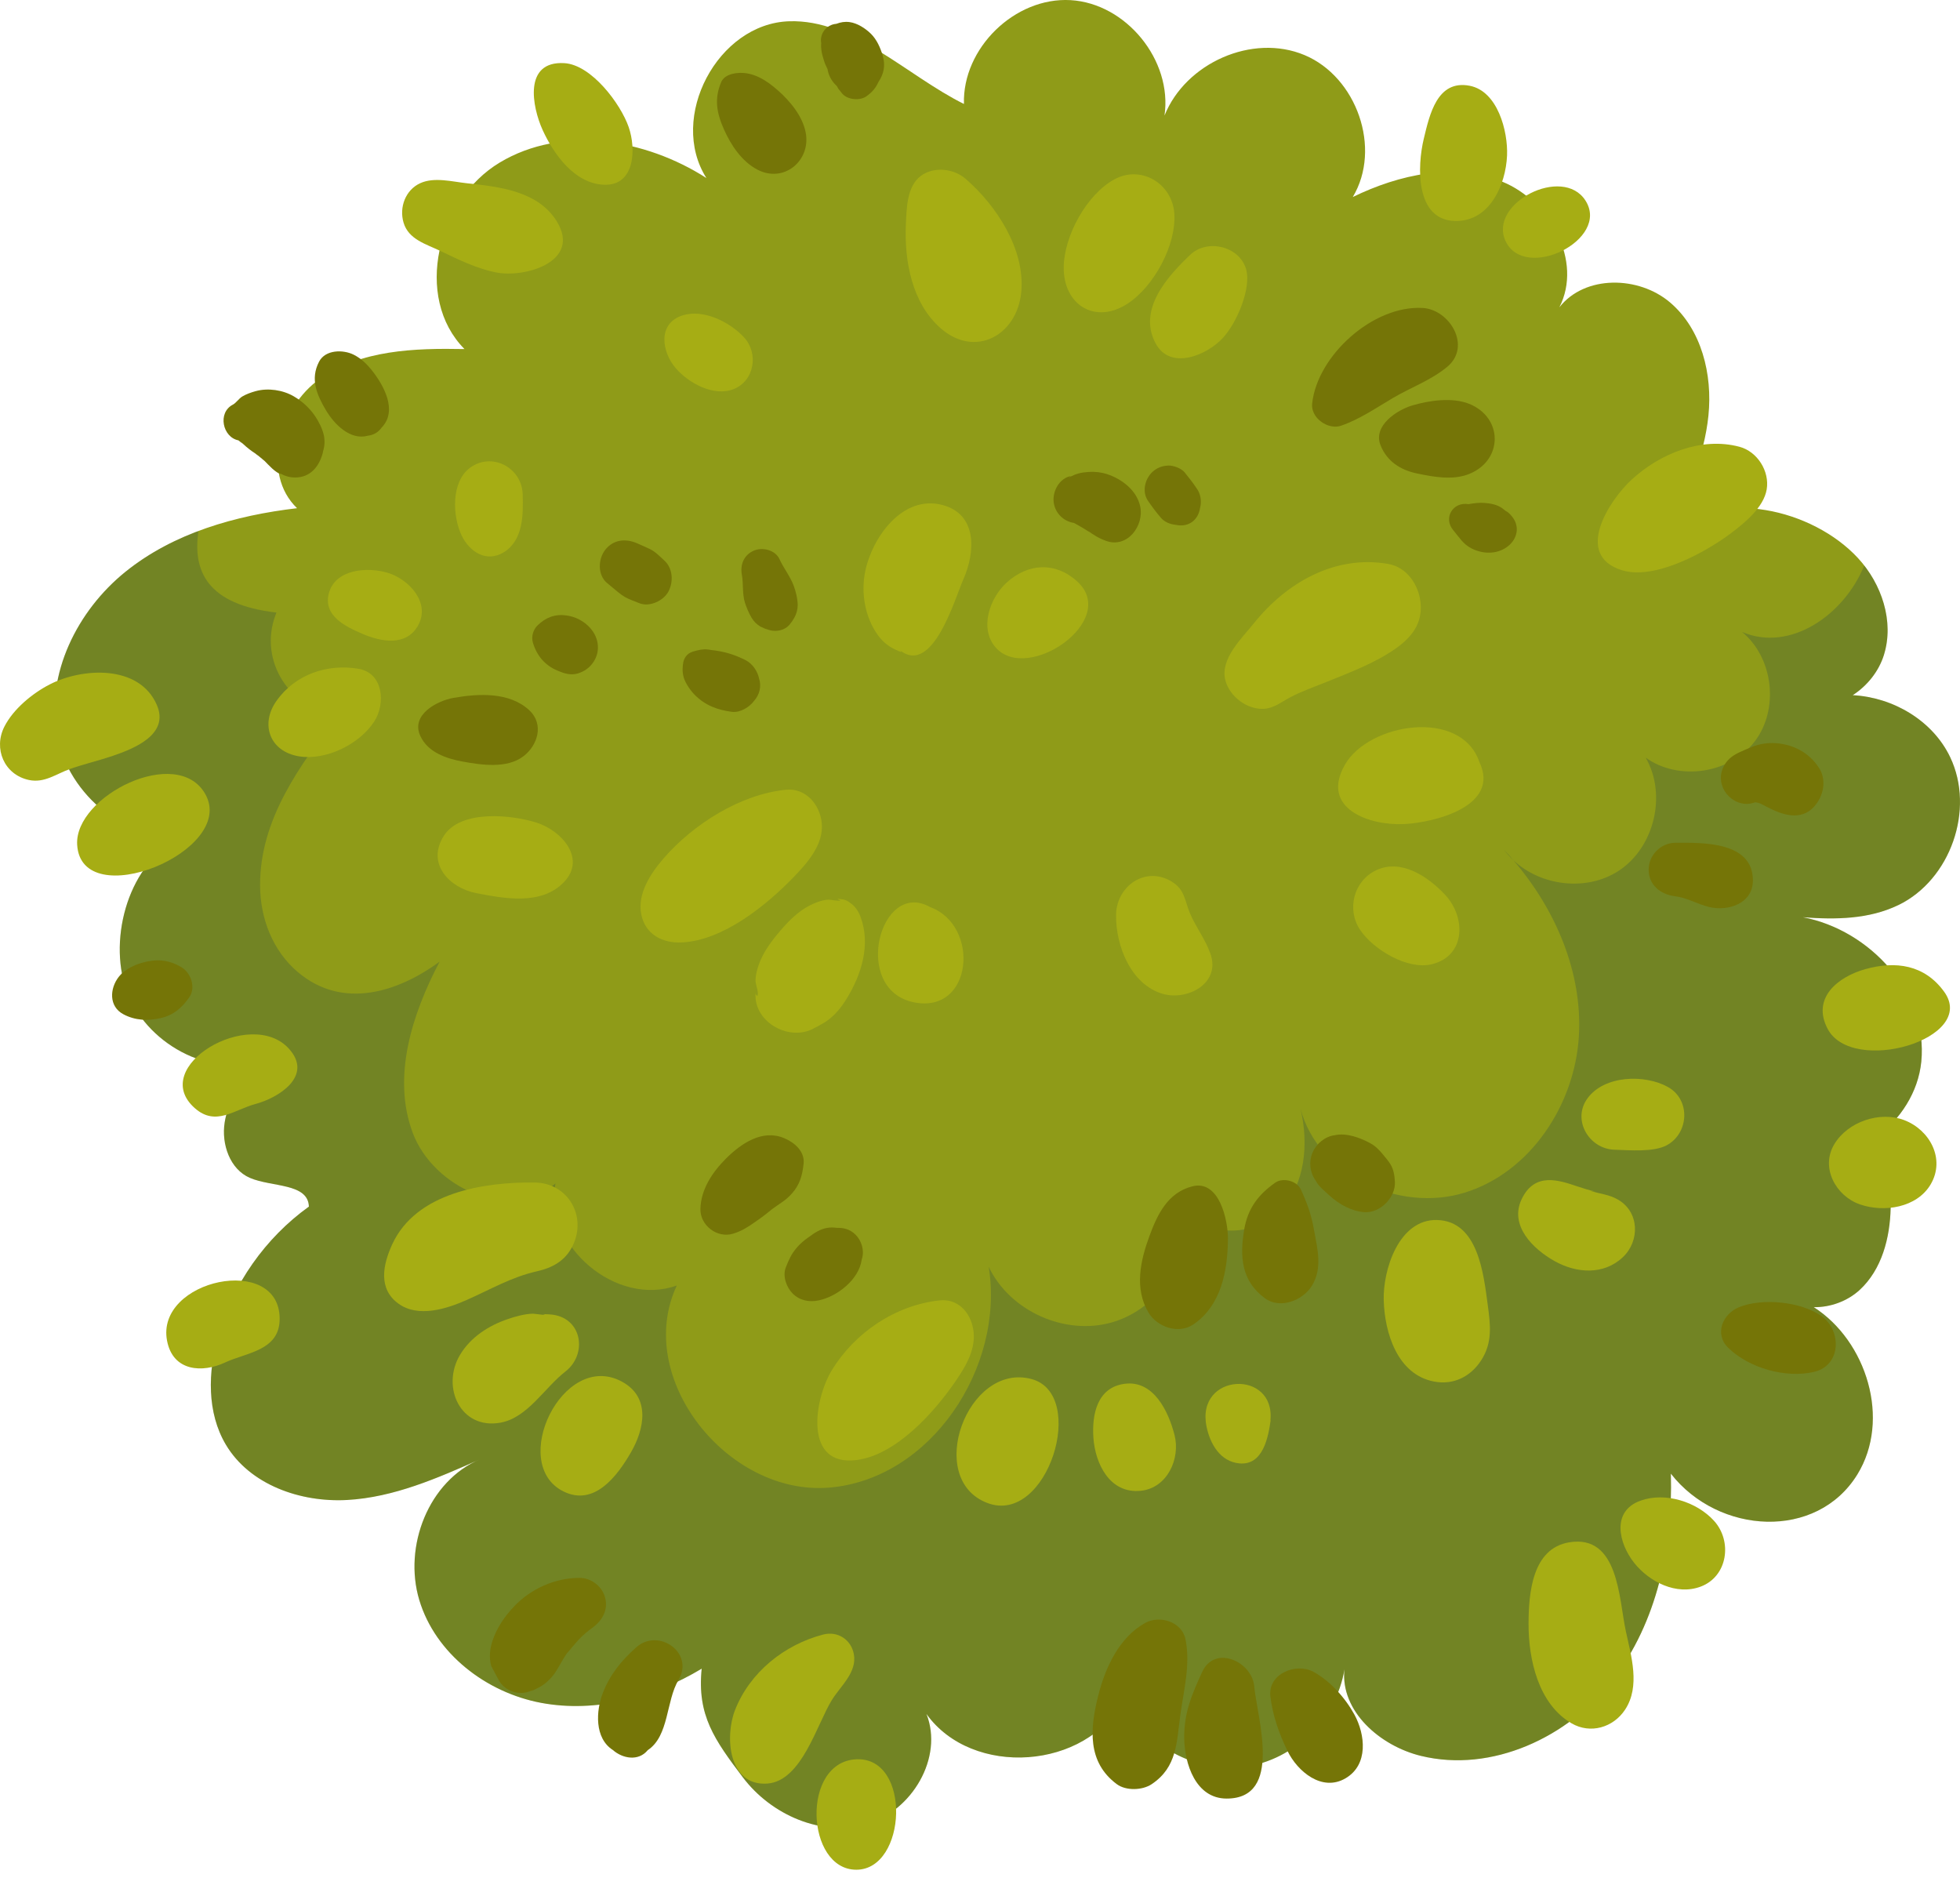 <svg width="104" height="100" viewBox="0 0 104 100" fill="none" xmlns="http://www.w3.org/2000/svg">
<g clip-path="url(#clip0_68_192807)">
<path d="M100.731 48.018C103.498 46.677 104.804 42.945 103.478 40.169C102.549 38.222 100.442 36.993 98.308 36.882C99.075 36.387 99.689 35.624 99.962 34.751C100.518 32.977 99.849 30.974 98.588 29.609C96.169 26.992 91.251 25.876 88.614 28.272C89.515 26.272 90.429 24.228 90.652 22.045C90.874 19.862 90.29 17.476 88.622 16.051C86.955 14.627 84.097 14.578 82.742 16.303C83.991 13.861 82.255 10.677 79.718 9.641C77.18 8.605 74.246 9.252 71.781 10.452C73.325 7.875 71.99 4.085 69.222 2.923C66.453 1.761 62.91 3.341 61.79 6.13C62.218 3.2 59.757 0.178 56.804 0.007C53.851 -0.163 51.059 2.556 51.148 5.516C48.094 4 45.286 1.023 41.879 1.128C38.082 1.243 35.443 6.238 37.483 9.446C34.233 7.358 29.831 6.635 26.519 8.622C23.207 10.609 21.93 15.771 24.646 18.519C21.992 18.467 19.15 18.562 16.98 20.093C14.809 21.623 13.849 25.119 15.762 26.962C12.504 27.343 9.21 28.276 6.657 30.336C4.103 32.397 2.425 35.752 3.016 38.982C3.608 42.212 6.882 44.916 10.099 44.277C7.205 45.138 5.831 49.032 6.538 51.97C7.246 54.908 10.461 56.994 13.428 56.441C12.774 57.4 12.104 58.402 11.922 59.549C11.74 60.697 12.197 62.034 13.264 62.492C14.416 62.988 16.35 62.76 16.391 64.015C14.078 65.675 12.35 68.135 11.572 70.875C11.03 72.784 10.972 74.944 11.987 76.648C13.255 78.777 15.944 79.716 18.416 79.58C20.889 79.444 23.215 78.423 25.478 77.417C22.742 78.568 21.395 82.037 22.247 84.883C23.1 87.728 25.801 89.799 28.717 90.344C31.634 90.888 34.691 90.061 37.233 88.529C36.981 91.011 37.915 92.302 39.416 94.293C40.917 96.285 43.6 97.469 45.994 96.776C48.387 96.082 50.073 93.252 49.159 90.931C51.587 94.328 57.663 93.897 59.587 90.19C60.693 92.585 63.453 94.095 66.064 93.734C68.674 93.373 70.922 91.17 71.338 88.564C71.111 90.787 73.233 92.632 75.402 93.158C79.152 94.07 83.221 92.178 85.577 89.119C87.934 86.06 88.77 82.044 88.658 78.183C91.189 81.422 96.399 81.727 98.554 78.226C100.346 75.316 99.044 71.141 96.241 69.35C97.115 69.366 98.028 69.035 98.677 68.436C99.851 67.356 100.289 65.674 100.321 64.078C100.347 62.801 100.139 61.496 99.535 60.373C100.832 59.39 101.785 57.957 101.947 56.326C102.307 52.697 99.231 49.342 95.664 48.663C97.409 48.797 99.175 48.77 100.731 48.017L100.731 48.018Z" fill="#8F9B18"/>
<g style="mix-blend-mode:overlay" opacity="0.2">
<path d="M80.308 45.644C80.147 45.457 79.983 45.273 79.814 45.094C79.961 45.294 80.128 45.476 80.308 45.644Z" fill="#002854"/>
</g>
<g style="mix-blend-mode:overlay" opacity="0.2">
<path d="M100.731 48.018C103.498 46.677 104.804 42.945 103.478 40.169C102.549 38.222 100.442 36.993 98.308 36.882C99.075 36.387 99.689 35.624 99.962 34.751C100.466 33.14 99.959 31.342 98.918 30.003C97.857 32.622 94.989 34.622 92.435 33.527C94.101 34.895 94.415 37.628 93.104 39.34C91.792 41.05 89.073 41.453 87.323 40.196C88.455 42.163 87.784 44.964 85.884 46.203C84.191 47.307 81.765 47.014 80.307 45.644C82.529 48.234 83.976 51.576 83.777 54.972C83.563 58.615 81.197 62.203 77.714 63.276C74.231 64.349 69.927 62.341 69.004 58.811C69.45 60.67 69.264 62.821 67.952 64.209C66.64 65.597 64.02 65.723 62.971 64.125C63.298 66.716 61.533 69.414 59.029 70.149C56.526 70.883 53.585 69.567 52.463 67.209C53.318 72.554 49.383 78.483 43.994 78.924C38.605 79.364 33.611 73.096 35.915 68.198C32.729 69.356 28.887 66.126 29.473 62.784C27.118 64.884 23 63.051 21.897 60.094C20.795 57.136 21.857 53.813 23.327 51.02C21.161 52.608 18.21 53.604 15.81 51.578C14.47 50.447 13.806 48.728 13.8 46.974C13.788 43.458 15.916 40.596 17.968 37.906C17.955 37.904 17.941 37.903 17.927 37.902C15.367 37.655 13.715 35.046 14.617 32.634C14.634 32.588 14.651 32.544 14.668 32.498C10.982 32.076 10.212 30.282 10.533 28.169C9.135 28.693 7.818 29.396 6.654 30.335C4.1 32.396 2.422 35.751 3.013 38.981C3.605 42.211 6.879 44.915 10.096 44.276C7.202 45.137 5.828 49.031 6.535 51.969C7.243 54.907 10.458 56.993 13.425 56.44C12.772 57.4 12.101 58.401 11.919 59.549C11.737 60.696 12.194 62.033 13.261 62.491C14.413 62.987 16.347 62.76 16.388 64.015C14.075 65.674 12.347 68.135 11.569 70.875C11.027 72.783 10.969 74.943 11.984 76.647C13.253 78.776 15.941 79.715 18.413 79.579C20.886 79.443 23.212 78.422 25.475 77.416C22.739 78.567 21.392 82.036 22.244 84.882C23.097 87.727 25.798 89.799 28.714 90.343C31.631 90.888 34.688 90.06 37.23 88.528C36.978 91.01 37.912 92.302 39.413 94.293C40.915 96.284 43.597 97.469 45.991 96.775C48.384 96.082 50.07 93.251 49.156 90.93C51.584 94.327 57.66 93.896 59.584 90.189C60.69 92.584 63.45 94.094 66.061 93.733C68.671 93.372 70.919 91.169 71.335 88.564C71.108 90.787 73.23 92.631 75.399 93.158C79.149 94.069 83.218 92.178 85.575 89.118C87.931 86.059 88.767 82.044 88.655 78.182C91.186 81.421 96.396 81.726 98.551 78.225C100.343 75.315 99.041 71.14 96.238 69.349C97.112 69.365 98.025 69.034 98.675 68.436C99.848 67.355 100.286 65.673 100.318 64.077C100.344 62.8 100.136 61.495 99.532 60.372C100.829 59.389 101.782 57.956 101.944 56.325C102.304 52.696 99.228 49.341 95.661 48.662C97.406 48.796 99.172 48.77 100.728 48.016L100.731 48.018Z" fill="#002854"/>
</g>
<path d="M49.903 17.407C51.73 19.02 53.973 17.802 54.19 15.49C54.401 13.233 52.873 10.901 51.232 9.483C50.599 8.937 49.552 8.821 48.864 9.33C48.115 9.883 48.106 11.054 48.067 11.903C47.98 13.835 48.383 16.067 49.902 17.407H49.903Z" fill="#A6AD14"/>
<path d="M59.836 16.107C61.23 15.196 62.423 12.993 62.311 11.332C62.205 9.743 60.561 8.746 59.141 9.51C57.663 10.306 56.467 12.505 56.442 14.163C56.413 16.162 58.097 17.241 59.836 16.107Z" fill="#A6AD14"/>
<path d="M61.318 18.215C62.094 19.667 64.026 18.853 64.876 17.941C65.651 17.11 66.407 15.261 66.119 14.278C65.76 13.052 64.055 12.657 63.153 13.519C61.973 14.647 60.349 16.403 61.317 18.215L61.318 18.215Z" fill="#A6AD14"/>
<path d="M42.117 46.529C42.848 45.773 43.712 44.796 43.604 43.669C43.511 42.691 42.755 41.795 41.711 41.898C39.284 42.139 36.781 43.725 35.201 45.553C34.525 46.335 33.81 47.417 34.025 48.505C34.238 49.577 35.15 50.048 36.173 50C38.374 49.898 40.665 48.03 42.117 46.529V46.529Z" fill="#A6AD14"/>
<path d="M41.403 49.38C40.954 49.905 40.504 50.498 40.27 51.158C40.174 51.428 40.099 51.702 40.089 51.991C40.081 52.244 40.268 52.593 40.196 52.832C40.133 52.816 40.098 52.768 40.092 52.687C39.976 54.265 41.967 55.319 43.265 54.511C43.106 54.609 43.688 54.29 43.806 54.211C44.283 53.892 44.628 53.466 44.93 52.974C45.721 51.686 46.212 50.097 45.655 48.624C45.546 48.336 45.352 48.05 45.088 47.886C44.982 47.799 44.861 47.742 44.724 47.716C44.402 47.671 44.362 47.689 44.602 47.77C44.437 47.827 44.096 47.711 43.892 47.734C43.569 47.77 43.252 47.892 42.965 48.038C42.347 48.355 41.85 48.857 41.403 49.379V49.38Z" fill="#A6AD14"/>
<path d="M49.358 48.127C46.69 46.611 45.161 52.49 48.482 53.174C51.632 53.823 52.018 49.098 49.358 48.127Z" fill="#A6AD14"/>
<path d="M75.374 31.952C75.269 31.006 74.64 30.089 73.659 29.918C70.84 29.428 68.268 30.906 66.541 33.057C65.89 33.869 64.714 34.968 65.024 36.108C65.257 36.965 66.182 37.658 67.069 37.605C67.604 37.573 67.992 37.241 68.451 36.999C69.074 36.67 69.743 36.44 70.394 36.176C71.61 35.683 72.909 35.198 73.996 34.45C74.887 33.837 75.499 33.09 75.374 31.952Z" fill="#A6AD14"/>
<path d="M74.526 43.719C76.102 43.636 79.615 42.779 78.502 40.438C77.531 37.557 72.629 38.356 71.364 40.57C70.033 42.898 72.667 43.818 74.526 43.719Z" fill="#A6AD14"/>
<path d="M75.986 51.154C77.783 50.703 77.784 48.661 76.686 47.48C75.788 46.514 74.352 45.541 73.022 46.169C71.825 46.734 71.436 48.257 72.179 49.348C72.89 50.391 74.702 51.477 75.985 51.154H75.986Z" fill="#A6AD14"/>
<path d="M51.634 70.485C51.468 69.593 50.809 68.887 49.85 68.991C47.507 69.246 45.341 70.705 44.125 72.718C43.208 74.237 42.617 77.826 45.46 77.459C47.554 77.188 49.572 74.925 50.685 73.305C51.254 72.477 51.829 71.53 51.635 70.485L51.634 70.485Z" fill="#A6AD14"/>
<path d="M54.728 73.162C51.325 72.26 49.045 78.483 52.399 79.742C55.588 80.94 57.737 73.96 54.728 73.162Z" fill="#A6AD14"/>
<path d="M59.669 73.416C58.213 73.613 57.935 75.046 58.016 76.265C58.108 77.651 58.886 79.27 60.545 79.09C61.938 78.939 62.641 77.389 62.324 76.141C62.009 74.902 61.219 73.206 59.669 73.417V73.416Z" fill="#A6AD14"/>
<path d="M64.024 75.704C64.213 76.606 64.749 77.546 65.767 77.639C67.03 77.754 67.3 76.231 67.429 75.303C67.419 75.329 67.413 75.355 67.406 75.381C67.71 72.631 63.418 72.81 64.024 75.704V75.704Z" fill="#A6AD14"/>
<path d="M28.493 67.447C29.312 67.261 29.988 66.896 30.378 66.111C31.163 64.535 30.145 62.76 28.372 62.737C25.681 62.703 22.079 63.266 20.813 66.014C20.317 67.089 20.045 68.383 21.155 69.173C22.201 69.916 23.685 69.444 24.747 68.976C26.024 68.413 27.122 67.757 28.493 67.446V67.447Z" fill="#A6AD14"/>
<path d="M30 72.765C31.199 71.839 30.897 69.852 29.18 69.734C29.053 69.728 28.925 69.722 28.798 69.716C29.208 69.824 28.365 69.694 28.278 69.696C27.838 69.707 27.366 69.839 26.953 69.979C25.929 70.325 24.964 70.944 24.402 71.893C23.399 73.588 24.436 75.87 26.567 75.476C27.997 75.212 28.9 73.616 30.001 72.765H30Z" fill="#A6AD14"/>
<path d="M32.978 73.289C29.854 71.637 26.976 77.663 29.89 79.122C31.544 79.95 32.767 78.285 33.48 77.05C34.191 75.821 34.544 74.118 32.978 73.29V73.289Z" fill="#A6AD14"/>
<path d="M19.024 35.482C17.368 35.201 15.664 35.774 14.664 37.194C13.792 38.435 14.319 39.873 15.864 40.126C17.304 40.362 19.082 39.48 19.861 38.273C20.461 37.344 20.353 35.708 19.024 35.482Z" fill="#A6AD14"/>
<path d="M19.248 33.634C20.205 34.045 21.549 34.312 22.179 33.192C22.868 31.969 21.681 30.721 20.569 30.388C19.492 30.066 17.764 30.185 17.442 31.508C17.154 32.688 18.352 33.249 19.248 33.634Z" fill="#A6AD14"/>
<path d="M26.728 29.302C27.77 28.664 27.767 27.298 27.734 26.221C27.69 24.805 26.099 23.967 24.943 24.815C23.918 25.569 24.007 27.409 24.504 28.428C24.912 29.264 25.8 29.869 26.728 29.301V29.302Z" fill="#A6AD14"/>
<path d="M47.403 34.41C47.493 34.456 48.036 34.727 47.742 34.491C49.489 35.89 50.673 31.733 51.117 30.735C51.759 29.287 51.871 27.268 49.985 26.786C47.883 26.249 46.28 28.509 45.909 30.313C45.674 31.453 45.894 32.748 46.584 33.7C46.807 34.007 47.068 34.238 47.403 34.41Z" fill="#A6AD14"/>
<path d="M53.413 30.909C52.523 31.717 51.946 33.334 52.829 34.348C54.51 36.28 59.417 32.913 57.16 30.85C56.006 29.794 54.555 29.873 53.412 30.909H53.413Z" fill="#A6AD14"/>
<path d="M76.252 64.725C74.226 64.675 73.372 67.371 73.422 68.997C73.475 70.722 74.148 72.921 76.085 73.295C77.129 73.496 78.04 73.034 78.604 72.155C79.203 71.219 79.083 70.282 78.942 69.236C78.723 67.607 78.438 64.78 76.252 64.726V64.725Z" fill="#A6AD14"/>
<path d="M82.493 66.909C83.645 67.553 85.09 67.662 86.111 66.698C87.013 65.847 86.999 64.311 85.859 63.648C85.366 63.36 84.908 63.349 84.396 63.179C84.478 63.189 84.561 63.199 84.643 63.21C84.326 63.149 84.015 63.05 83.716 62.949C82.738 62.621 81.445 62.156 80.745 63.612C80.067 65.022 81.349 66.27 82.493 66.909H82.493Z" fill="#A6AD14"/>
<path d="M85.666 60.997C86.475 61.021 87.743 61.137 88.443 60.758C89.619 60.122 89.716 58.343 88.502 57.669C87.275 56.987 85.134 57.04 84.234 58.271C83.399 59.413 84.315 60.956 85.666 60.997Z" fill="#A6AD14"/>
<path d="M83.27 81.825C81.292 82.146 81.11 84.539 81.107 86.156C81.104 88.038 81.623 90.4 83.387 91.428C84.385 92.01 85.603 91.657 86.231 90.701C87.045 89.463 86.554 87.862 86.269 86.541C85.895 84.812 85.89 81.4 83.27 81.825H83.27Z" fill="#A6AD14"/>
<path d="M87.048 79.616C85.488 80.174 85.889 81.88 86.711 82.915C87.513 83.926 88.954 84.659 90.24 84.176C91.675 83.638 91.933 81.773 90.95 80.687C90.034 79.676 88.365 79.144 87.048 79.616Z" fill="#A6AD14"/>
<path d="M101.041 59.427C99.75 58.935 98.058 59.505 97.336 60.694C96.578 61.942 97.409 63.455 98.694 63.899C99.975 64.341 101.714 64.074 102.444 62.834C103.235 61.488 102.399 59.945 101.041 59.427H101.041Z" fill="#A6AD14"/>
<path d="M103.153 52.607C102.118 51.186 100.593 50.963 98.966 51.419C97.538 51.82 96.113 52.936 96.974 54.58C98.281 57.072 104.981 55.116 103.153 52.607V52.607Z" fill="#A6AD14"/>
<path d="M77.21 11.724C79.044 11.764 79.901 9.803 79.966 8.248C80.019 6.96 79.468 4.836 77.983 4.55C76.254 4.216 75.856 6.089 75.55 7.351C75.195 8.815 75.089 11.677 77.21 11.724Z" fill="#A6AD14"/>
<path d="M84.124 10.636C82.915 8.758 78.975 10.78 79.879 12.773C80.878 14.975 85.467 12.721 84.124 10.636Z" fill="#A6AD14"/>
<path d="M23.375 13.317C24.314 13.767 25.271 14.239 26.298 14.45C27.83 14.765 30.869 13.896 29.541 11.739C28.55 10.13 26.472 9.904 24.769 9.722C23.994 9.638 23.041 9.38 22.3 9.718C21.518 10.074 21.173 10.994 21.412 11.808C21.676 12.708 22.612 12.95 23.375 13.317Z" fill="#A6AD14"/>
<path d="M32.053 9.802C33.704 9.86 33.755 7.89 33.361 6.748C32.935 5.512 31.385 3.434 29.943 3.35C27.765 3.224 28.233 5.669 28.794 6.9C29.377 8.176 30.488 9.747 32.053 9.802Z" fill="#A6AD14"/>
<path d="M8.324 37.404C7.394 35.249 4.373 35.415 2.628 36.316C1.711 36.79 0.707 37.617 0.232 38.551C-0.359 39.712 0.217 41.099 1.533 41.381C2.363 41.558 2.981 41.055 3.725 40.794C4.466 40.533 5.234 40.356 5.978 40.103C7.132 39.711 8.996 38.963 8.324 37.405L8.324 37.404Z" fill="#A6AD14"/>
<path d="M10.888 42.12C9.399 39.507 3.95 42.233 4.094 44.81C4.301 48.538 12.619 45.157 10.888 42.12Z" fill="#A6AD14"/>
<path d="M10.344 58.798C11.456 59.774 12.435 58.869 13.561 58.569C14.776 58.246 16.645 57.084 15.328 55.635C13.3 53.404 7.829 56.594 10.344 58.798Z" fill="#A6AD14"/>
<path d="M8.864 71.131C9.177 72.772 10.751 72.844 11.939 72.287C13.079 71.752 14.839 71.664 14.839 69.969C14.839 66.483 8.245 67.882 8.864 71.131Z" fill="#A6AD14"/>
<path d="M45.307 87.762C45.162 86.982 44.445 86.518 43.673 86.72C41.616 87.257 39.784 88.722 38.998 90.734C38.452 92.136 38.647 94.761 40.704 94.626C42.547 94.505 43.347 91.458 44.15 90.176C44.612 89.44 45.484 88.714 45.306 87.762H45.307Z" fill="#A6AD14"/>
<path d="M45.437 93.337C42.498 93.469 42.75 99.196 45.437 99.196C48.124 99.196 48.383 93.204 45.437 93.337Z" fill="#A6AD14"/>
<path d="M64.229 50.607C63.953 49.816 63.471 49.226 63.147 48.466C62.862 47.801 62.881 47.212 62.191 46.783C60.787 45.91 59.228 47.009 59.219 48.56C59.209 50.19 60.006 52.234 61.695 52.727C62.992 53.105 64.779 52.186 64.23 50.607H64.229Z" fill="#A6AD14"/>
<path d="M23.55 44.344C22.603 45.832 23.864 47.111 25.272 47.384C26.755 47.672 28.715 48.045 29.914 46.81C31.133 45.556 29.797 44.07 28.486 43.649C27.158 43.222 24.443 42.94 23.549 44.344H23.55Z" fill="#A6AD14"/>
<path d="M38.92 20.646C40.033 20.21 40.267 18.75 39.478 17.896C38.736 17.094 37.341 16.38 36.223 16.731C34.878 17.153 35.108 18.671 35.856 19.535C36.538 20.324 37.868 21.058 38.921 20.646H38.92Z" fill="#A6AD14"/>
<path d="M92.298 23.703C90.265 23.162 88.074 24.071 86.578 25.445C85.396 26.53 83.478 29.458 86.069 30.255C87.813 30.79 90.527 29.285 91.859 28.281C92.585 27.733 93.581 26.918 93.743 25.967C93.906 25.003 93.249 23.955 92.298 23.703Z" fill="#A6AD14"/>
<path d="M75.487 16.339C72.863 16.186 69.9 18.854 69.624 21.411C69.541 22.175 70.471 22.825 71.163 22.584C72.14 22.246 73.013 21.644 73.9 21.121C74.867 20.55 75.911 20.187 76.783 19.469C78.104 18.381 76.926 16.421 75.487 16.338V16.339Z" fill="#757507"/>
<path d="M77.942 21.42C77.056 21.069 75.839 21.243 74.94 21.509C74.133 21.749 72.833 22.584 73.255 23.628C73.598 24.478 74.304 24.934 75.191 25.12C76.067 25.304 77.087 25.49 77.942 25.151C79.766 24.429 79.77 22.144 77.942 21.419V21.42Z" fill="#757507"/>
<path d="M80.182 27.347C80.097 27.245 79.997 27.16 79.881 27.092C80.028 27.214 79.962 27.164 79.685 26.945C79.402 26.765 79.115 26.711 78.786 26.683C78.495 26.658 78.207 26.698 77.919 26.747C77.098 26.607 76.56 27.48 77.115 28.133C77.41 28.479 77.626 28.863 78.071 29.091C78.664 29.395 79.405 29.425 79.966 29.017C80.534 28.604 80.676 27.891 80.181 27.346L80.182 27.347Z" fill="#757507"/>
<path d="M60.503 26.878C60.326 26.024 59.541 25.419 58.752 25.158C58.435 25.054 58.095 25.015 57.763 25.038C57.577 25.051 57.389 25.073 57.211 25.123C57.158 25.144 57.104 25.161 57.049 25.175C56.7 25.34 56.626 25.365 56.827 25.252C56.205 25.375 55.833 26.07 55.912 26.655C55.988 27.226 56.431 27.659 56.989 27.745C57.022 27.764 57.057 27.784 57.075 27.793C57.228 27.878 57.382 27.963 57.531 28.055C57.639 28.12 57.983 28.35 57.701 28.144C58.032 28.385 58.298 28.555 58.687 28.695C59.821 29.105 60.713 27.89 60.503 26.878Z" fill="#757507"/>
<path d="M63.547 25.987C63.338 25.663 63.103 25.363 62.86 25.064C62.679 24.842 62.261 24.688 61.983 24.7C61.703 24.713 61.455 24.794 61.232 24.967C60.774 25.321 60.561 26.055 60.913 26.569C61.13 26.887 61.359 27.191 61.61 27.483C61.79 27.692 62.097 27.822 62.397 27.845C62.403 27.845 62.408 27.849 62.414 27.851C63.074 27.979 63.578 27.593 63.675 26.955C63.765 26.634 63.715 26.246 63.547 25.987Z" fill="#757507"/>
<path d="M63.252 62.943C61.968 63.282 61.423 64.403 60.993 65.568C60.507 66.888 60.181 68.363 60.942 69.639C61.398 70.405 62.54 70.802 63.325 70.264C64.802 69.253 65.141 67.429 65.156 65.725C65.164 64.759 64.703 62.558 63.252 62.943Z" fill="#757507"/>
<path d="M69.719 65.23C69.582 64.444 69.357 63.827 69.025 63.106C68.813 62.643 68.071 62.459 67.662 62.747C66.762 63.381 66.208 64.114 66.019 65.23C65.774 66.671 65.869 67.965 67.121 68.879C67.93 69.47 69.124 68.993 69.603 68.228C70.192 67.285 69.9 66.252 69.719 65.229V65.23Z" fill="#757507"/>
<path d="M73.781 61.771C73.673 61.591 73.522 61.423 73.39 61.26C73.194 61.017 72.979 60.796 72.698 60.646C72.166 60.36 71.449 60.09 70.829 60.227C70.308 60.284 69.837 60.69 69.643 61.15C69.439 61.634 69.501 62.197 69.803 62.621C69.889 62.777 69.994 62.924 70.133 63.05C70.273 63.177 70.409 63.308 70.549 63.434C71.061 63.894 71.714 64.265 72.403 64.31C73.239 64.364 74.061 63.526 74.015 62.696C73.997 62.372 73.952 62.055 73.781 61.771H73.781Z" fill="#757507"/>
<path d="M41.606 60.382C40.457 59.897 39.334 60.661 38.54 61.448C37.814 62.169 37.19 63.085 37.165 64.139C37.145 65.012 38.054 65.706 38.89 65.454C39.319 65.325 39.642 65.129 40 64.877C40.229 64.715 40.446 64.571 40.667 64.391C40.661 64.397 40.967 64.153 40.948 64.164C41.41 63.819 41.667 63.715 42.019 63.321C42.441 62.848 42.572 62.363 42.64 61.741C42.712 61.072 42.139 60.606 41.606 60.381V60.382Z" fill="#757507"/>
<path d="M45.397 65.506C45.107 65.216 44.77 65.131 44.402 65.143C44.07 65.091 43.74 65.135 43.394 65.317C43.222 65.408 43.048 65.536 42.889 65.649C42.65 65.818 42.446 65.992 42.26 66.214C41.98 66.546 41.852 66.847 41.695 67.245C41.514 67.702 41.731 68.298 42.059 68.626C42.434 69.001 42.935 69.096 43.439 68.991C44.417 68.788 45.568 67.896 45.72 66.846C45.726 66.826 45.727 66.806 45.735 66.786C45.876 66.344 45.718 65.827 45.397 65.506Z" fill="#757507"/>
<path d="M28.081 37.678C27.031 36.707 25.406 36.791 24.074 37.023C23.185 37.178 21.797 37.919 22.296 39.03C22.689 39.906 23.664 40.243 24.542 40.403C25.558 40.589 26.89 40.785 27.765 40.129C28.526 39.557 28.888 38.426 28.08 37.678H28.081Z" fill="#757507"/>
<path d="M31.318 33.318C30.982 32.945 30.538 32.716 30.046 32.65C29.442 32.569 28.957 32.758 28.523 33.18C28.286 33.41 28.181 33.786 28.279 34.105C28.487 34.789 28.911 35.296 29.576 35.577C29.932 35.728 30.292 35.849 30.683 35.722C30.986 35.624 31.234 35.46 31.429 35.207C31.878 34.625 31.802 33.856 31.317 33.319L31.318 33.318Z" fill="#757507"/>
<path d="M35.255 29.743C35.019 29.526 34.782 29.275 34.493 29.134C34.276 29.027 34.05 28.934 33.829 28.834C33.215 28.556 32.542 28.615 32.108 29.178C31.734 29.663 31.7 30.506 32.212 30.931C32.407 31.093 32.601 31.256 32.798 31.417C33.085 31.651 33.228 31.724 33.567 31.861C33.69 31.911 33.815 31.959 33.939 32.007C34.469 32.215 35.209 31.872 35.467 31.385C35.74 30.867 35.708 30.16 35.255 29.743Z" fill="#757507"/>
<path d="M62.907 86.984C62.72 86.029 61.526 85.674 60.755 86.107C59.377 86.88 58.645 88.483 58.272 89.962C57.83 91.716 57.685 93.487 59.258 94.656C59.747 95.019 60.621 94.987 61.112 94.656C62.472 93.742 62.428 92.432 62.635 90.948C62.821 89.624 63.168 88.316 62.907 86.984Z" fill="#757507"/>
<path d="M66.55 89.461C66.432 88.158 64.46 87.234 63.785 88.711C63.244 89.895 62.819 90.872 62.836 92.218C62.853 93.566 63.436 95.417 65.082 95.421C68.102 95.428 66.7 91.114 66.55 89.461H66.55Z" fill="#757507"/>
<path d="M71.864 90.96C71.384 90.084 70.571 89.169 69.683 88.691C68.777 88.203 67.267 88.79 67.408 89.998C67.527 91.012 67.872 91.984 68.319 92.9C68.846 93.981 70.145 95.079 71.395 94.346C72.623 93.628 72.447 92.027 71.864 90.96Z" fill="#757507"/>
<path d="M96.65 69.822C95.567 69.055 93.509 68.847 92.271 69.353C91.413 69.704 90.945 70.766 91.702 71.507C92.806 72.587 94.772 73.138 96.264 72.781C97.721 72.431 97.718 70.578 96.65 69.822Z" fill="#757507"/>
<path d="M26.504 89.209C26.493 89.192 26.479 89.178 26.468 89.16C26.526 89.258 26.531 89.261 26.504 89.209Z" fill="#757507"/>
<path d="M32.106 84.747C31.942 84.152 31.365 83.71 30.748 83.712C29.454 83.716 28.184 84.278 27.288 85.217C26.785 85.744 26.369 86.348 26.135 87.043C25.989 87.476 25.941 87.939 26.065 88.39C26.072 88.416 26.425 89.055 26.504 89.209C26.889 89.791 27.685 89.998 28.297 89.641C27.916 89.863 28.574 89.546 28.706 89.466C29.014 89.278 29.306 88.982 29.497 88.677C29.698 88.359 29.869 88.02 30.083 87.709C30.091 87.715 30.337 87.416 30.334 87.418C30.465 87.268 30.587 87.112 30.727 86.968C30.971 86.715 31.166 86.556 31.458 86.34C31.968 85.962 32.284 85.398 32.105 84.747H32.106Z" fill="#757507"/>
<path d="M33.759 87.398C32.986 88.088 32.379 88.822 31.997 89.794C31.614 90.762 31.538 92.216 32.519 92.845C33.032 93.298 33.876 93.459 34.371 92.852C35.506 92.098 35.336 90.241 36.001 89.13C36.862 87.693 34.941 86.342 33.759 87.398Z" fill="#757507"/>
<path d="M88.898 44.712C88.131 44.716 87.479 45.362 87.479 46.133C87.479 46.976 88.133 47.461 88.898 47.553C89.494 47.624 90.089 47.972 90.675 48.117C91.677 48.364 93.011 47.95 93.011 46.712C93.011 44.629 90.326 44.705 88.898 44.713V44.712Z" fill="#757507"/>
<path d="M96.526 40.752C95.987 39.898 95.068 39.441 94.066 39.421C93.684 39.414 93.313 39.488 92.96 39.626L92.604 39.776C92.753 39.713 92.727 39.725 92.526 39.809C92.336 39.891 92.159 39.971 91.985 40.083C91.413 40.452 91.143 41.159 91.424 41.798C91.687 42.399 92.378 42.804 93.042 42.593C93.075 42.581 93.109 42.573 93.144 42.563C93.205 42.576 93.265 42.586 93.288 42.593C93.339 42.609 93.388 42.625 93.422 42.637C93.524 42.687 93.625 42.741 93.725 42.794C94.518 43.213 95.543 43.596 96.265 42.789C96.751 42.246 96.939 41.404 96.528 40.753L96.526 40.752Z" fill="#757507"/>
<path d="M42.75 7.026C42.581 6.156 41.927 5.37 41.277 4.796C40.664 4.254 39.939 3.781 39.091 3.879C38.782 3.915 38.409 4.028 38.271 4.349C37.888 5.241 38.027 5.994 38.413 6.862C38.787 7.702 39.356 8.562 40.186 8.999C41.59 9.737 43.042 8.525 42.75 7.025V7.026Z" fill="#757507"/>
<path d="M46.836 2.945C46.714 2.53 46.52 2.093 46.208 1.788C45.911 1.499 45.492 1.228 45.08 1.172C44.825 1.138 44.607 1.177 44.376 1.264C43.846 1.303 43.479 1.801 43.575 2.293C43.561 2.422 43.57 2.559 43.585 2.67C43.612 2.872 43.682 3.094 43.745 3.29C43.786 3.419 43.855 3.54 43.909 3.665C43.91 3.68 43.914 3.703 43.925 3.75C44.002 4.094 44.173 4.353 44.406 4.569C44.439 4.632 44.468 4.687 44.483 4.708C44.545 4.792 44.613 4.871 44.678 4.952C44.951 5.292 45.605 5.36 45.958 5.118C46.279 4.897 46.469 4.665 46.611 4.349C46.889 3.934 46.997 3.493 46.836 2.945Z" fill="#757507"/>
<path d="M9.622 51.31C9.084 50.994 8.526 50.858 7.791 51.015C7.246 51.132 6.643 51.386 6.295 51.834C5.826 52.438 5.76 53.394 6.55 53.812C7.17 54.141 7.839 54.17 8.519 54.015C9.209 53.859 9.647 53.476 10.042 52.913C10.407 52.394 10.131 51.61 9.622 51.31Z" fill="#757507"/>
<path d="M40.277 35.995C40.194 35.6 39.924 35.214 39.581 35.035C39.087 34.777 38.569 34.605 38.019 34.522C37.825 34.493 37.774 34.487 37.868 34.504C37.925 34.514 37.911 34.512 37.827 34.498C37.674 34.476 37.524 34.444 37.371 34.45C37.24 34.455 37.097 34.478 36.972 34.513C36.923 34.527 36.58 34.615 36.755 34.586C36.457 34.635 36.244 34.975 36.243 35.258C36.243 35.09 36.221 35.467 36.22 35.503C36.218 35.654 36.24 35.81 36.284 35.956C36.377 36.261 36.637 36.634 36.858 36.859C37.413 37.424 38.074 37.668 38.841 37.766C39.261 37.819 39.758 37.531 40.015 37.181C40.301 36.859 40.415 36.412 40.277 35.995H40.277Z" fill="#757507"/>
<path d="M42.109 31.06C41.917 30.557 41.578 30.143 41.358 29.66C41.135 29.173 40.449 29.015 39.996 29.214C39.472 29.445 39.264 29.952 39.365 30.502C39.452 30.974 39.38 31.486 39.522 31.958C39.596 32.202 39.743 32.547 39.879 32.773C39.996 32.97 40.153 33.127 40.35 33.244C40.679 33.398 40.763 33.43 40.603 33.342C41.079 33.587 41.738 33.485 42.009 32.972C41.889 33.2 42.13 32.802 42.147 32.772C42.259 32.581 42.327 32.33 42.327 32.108C42.327 31.78 42.225 31.361 42.109 31.059V31.06Z" fill="#757507"/>
<path d="M17.22 23.436C17.22 23.026 17.054 22.644 16.855 22.294C16.556 21.771 16.117 21.337 15.597 21.032C15.007 20.686 14.225 20.572 13.569 20.751C13.328 20.817 13.074 20.907 12.86 21.033C12.674 21.142 12.529 21.378 12.355 21.468C11.531 21.897 11.813 23.199 12.65 23.362C12.801 23.483 12.957 23.612 12.753 23.422C12.958 23.613 13.158 23.79 13.39 23.954C13.486 24.02 13.518 24.04 13.499 24.024C13.579 24.089 13.662 24.15 13.746 24.208C13.658 24.145 13.997 24.413 14.048 24.463C14.194 24.606 14.652 25.133 14.917 25.142C15.145 25.268 15.388 25.333 15.649 25.333C16.468 25.337 16.935 24.754 17.127 24.027C17.131 24.001 17.134 23.978 17.137 23.957C17.192 23.789 17.221 23.616 17.221 23.436H17.22Z" fill="#757507"/>
<path d="M20.262 22.672C21.105 21.786 20.363 20.445 19.745 19.665C19.47 19.316 19.17 19.022 18.769 18.819C18.212 18.539 17.268 18.542 16.931 19.186C16.447 20.113 16.81 20.952 17.308 21.785C17.74 22.509 18.589 23.377 19.524 23.115C19.829 23.079 20.083 22.93 20.261 22.671L20.262 22.672Z" fill="#757507"/>
</g>
<defs>
<clipPath id="clip0_68_192807">
<rect width="104" height="99.196" fill="white"/>
</clipPath>
</defs>
</svg>
